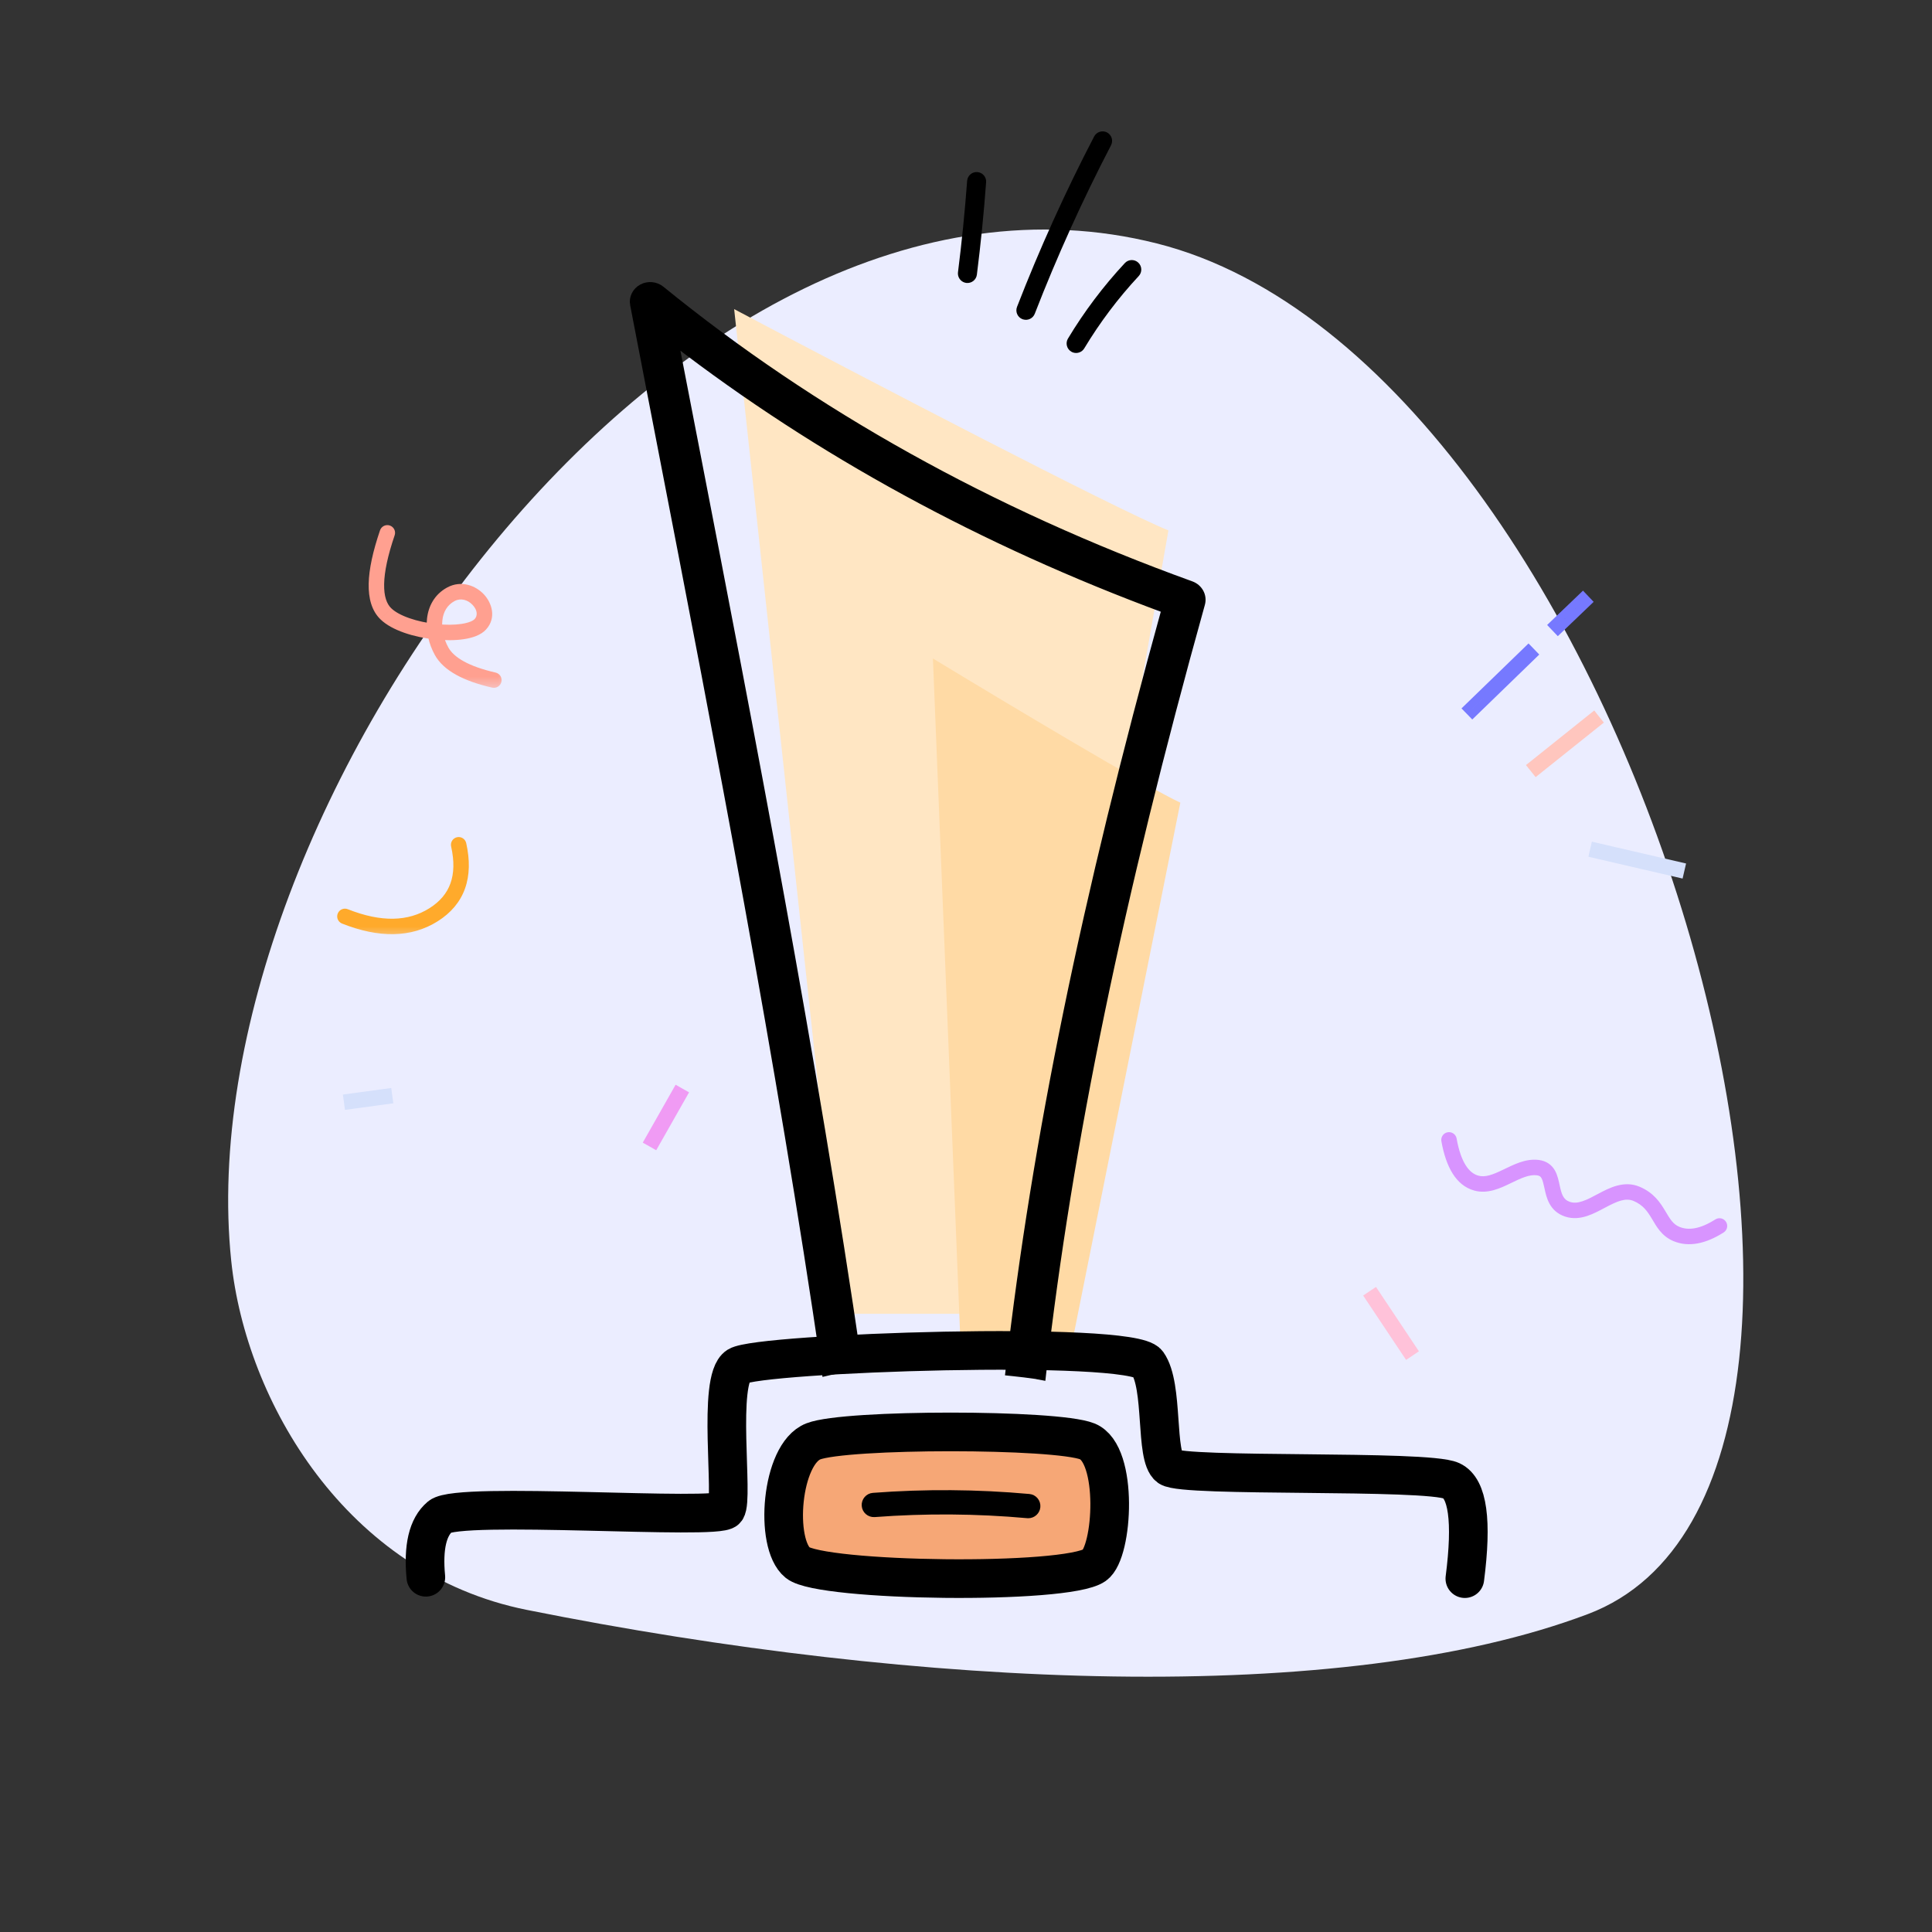 <svg width="100" height="100" viewBox="0 0 100 100" fill="none" xmlns="http://www.w3.org/2000/svg">
<rect x="0" y="0" width="100" height="100" fill="#333333" stroke="none"/>
<path fill-rule="evenodd" clip-rule="evenodd" d="M59.88 12.601C35.175 6.363 9.555 42.021 11.968 65.257C12.724 72.537 17.921 81.454 27.261 83.326C47.73 87.428 69.467 88.343 82.185 83.546C100.772 76.536 84.584 18.838 59.88 12.601Z" fill="#EBEDFF"/>
<path d="M76.209 36.958L79.39 33.874L79.251 33.73L79.112 33.587L75.93 36.671L76.07 36.814L76.209 36.958ZM80.638 32.645L82.205 31.145L82.067 31L81.929 30.855L80.362 32.355L80.5 32.5L80.638 32.645Z" stroke="#7679FF" stroke-width="0.4" stroke-linecap="round"/>
<path d="M79.515 39.943L82.735 37.369L82.61 37.213L82.486 37.056L79.265 39.631L79.39 39.787L79.515 39.943Z" stroke="#FFC6BE" stroke-width="0.4" stroke-linecap="round"/>
<path d="M20.079 56.539L17.973 56.826L18 57.024L18.027 57.222L20.133 56.936L20.106 56.738L20.079 56.539ZM87.031 44.844L82.545 43.805L82.5 44L82.455 44.195L86.941 45.234L86.986 45.039L87.031 44.844Z" stroke="#D5E0FB" stroke-width="0.4" stroke-linecap="round"/>
<mask id="path-5-outside-1_86834_1444" maskUnits="userSpaceOnUse" x="16.811" y="42.456" width="8.234" height="6.316" fill="black">
<rect fill="white" x="16.811" y="42.456" width="8.234" height="6.316"/>
<path fill-rule="evenodd" clip-rule="evenodd" d="M17.853 47.432C19.675 48.154 21.204 48.126 22.439 47.349C23.675 46.571 24.108 45.363 23.74 43.725"/>
</mask>
<path d="M18 47.06C17.795 46.979 17.562 47.079 17.481 47.285C17.399 47.49 17.5 47.723 17.705 47.804L18 47.06ZM22.439 47.349L22.652 47.687L22.652 47.687L22.439 47.349ZM24.131 43.638C24.082 43.422 23.868 43.286 23.653 43.335C23.437 43.383 23.302 43.597 23.35 43.813L24.131 43.638ZM17.705 47.804C19.602 48.556 21.274 48.554 22.652 47.687L22.226 47.01C21.133 47.698 19.748 47.753 18 47.06L17.705 47.804ZM22.652 47.687C23.335 47.257 23.817 46.694 24.068 45.994C24.317 45.3 24.326 44.508 24.131 43.638L23.35 43.813C23.522 44.58 23.499 45.211 23.315 45.724C23.132 46.233 22.779 46.662 22.226 47.01L22.652 47.687Z" fill="#FFAA2B" mask="url(#path-5-outside-1_86834_1444)"/>
<path d="M35.045 56.418L33.542 59.067L33.716 59.165L33.89 59.264L35.393 56.615L35.219 56.517L35.045 56.418Z" stroke="#F09BF4" stroke-width="0.4" stroke-linecap="round"/>
<path d="M70.834 67.111L72.834 70.111L73 70L73.166 69.889L71.166 66.889L71 67L70.834 67.111Z" stroke="#FFC2D9" stroke-width="0.4" stroke-linecap="round"/>
<mask id="path-9-outside-2_86834_1444" maskUnits="userSpaceOnUse" x="18.268" y="26.521" width="8.355" height="9.314" fill="black">
<rect fill="white" x="18.268" y="26.521" width="8.355" height="9.314"/>
<path fill-rule="evenodd" clip-rule="evenodd" d="M20.049 27.579C19.322 29.709 19.294 31.104 19.965 31.763C20.972 32.753 24.166 33.081 24.866 32.31C25.565 31.541 24.375 30.199 23.337 30.76C22.299 31.321 22.302 32.7 22.855 33.704C23.225 34.373 24.127 34.873 25.563 35.202"/>
</mask>
<path d="M20.427 27.708C20.499 27.499 20.387 27.272 20.178 27.201C19.969 27.129 19.742 27.241 19.67 27.45L20.427 27.708ZM19.965 31.763L20.246 31.478L20.245 31.478L19.965 31.763ZM24.866 32.31L24.57 32.041L24.569 32.041L24.866 32.31ZM23.337 30.76L23.146 30.408L23.146 30.408L23.337 30.76ZM22.855 33.704L22.505 33.897L22.505 33.898L22.855 33.704ZM25.474 35.592C25.689 35.641 25.904 35.506 25.953 35.291C26.002 35.076 25.868 34.861 25.652 34.812L25.474 35.592ZM19.67 27.45C19.301 28.533 19.098 29.459 19.083 30.215C19.068 30.969 19.239 31.611 19.685 32.049L20.245 31.478C20.02 31.256 19.87 30.872 19.883 30.231C19.895 29.592 20.07 28.755 20.427 27.708L19.67 27.45ZM19.685 32.049C19.996 32.355 20.448 32.585 20.925 32.752C21.41 32.922 21.956 33.037 22.487 33.094C23.018 33.152 23.55 33.153 24.006 33.084C24.44 33.019 24.89 32.879 25.162 32.579L24.569 32.041C24.491 32.127 24.279 32.234 23.887 32.293C23.515 32.349 23.055 32.351 22.573 32.299C22.093 32.247 21.608 32.143 21.189 31.997C20.763 31.848 20.437 31.667 20.246 31.478L19.685 32.049ZM25.161 32.579C25.707 31.979 25.463 31.207 25.044 30.762C24.616 30.306 23.867 30.018 23.146 30.408L23.527 31.112C23.845 30.94 24.21 31.043 24.461 31.31C24.723 31.588 24.724 31.872 24.57 32.041L25.161 32.579ZM23.146 30.408C22.49 30.763 22.173 31.378 22.102 32.022C22.032 32.656 22.195 33.334 22.505 33.897L23.206 33.511C22.963 33.071 22.848 32.557 22.897 32.11C22.945 31.673 23.145 31.318 23.527 31.111L23.146 30.408ZM22.505 33.898C22.963 34.727 24.019 35.258 25.474 35.592L25.652 34.812C24.235 34.487 23.487 34.02 23.205 33.511L22.505 33.898Z" fill="#FFA090" mask="url(#path-9-outside-2_86834_1444)"/>
<mask id="path-11-outside-3_86834_1444" maskUnits="userSpaceOnUse" x="74" y="58" width="16" height="7" fill="black">
<rect fill="white" x="74" y="58" width="16" height="7"/>
<path fill-rule="evenodd" clip-rule="evenodd" d="M75 59C75.232 60.293 75.702 61.038 76.409 61.236C77.469 61.533 78.509 60.298 79.597 60.436C80.685 60.573 79.955 62.203 81.142 62.592C82.328 62.981 83.485 61.273 84.714 61.795C85.942 62.318 85.819 63.474 86.771 63.87C87.405 64.134 88.148 63.996 89 63.455"/>
</mask>
<path d="M75.394 58.929C75.355 58.712 75.147 58.567 74.929 58.606C74.712 58.645 74.567 58.853 74.606 59.071L75.394 58.929ZM76.409 61.236L76.301 61.621L76.301 61.622L76.409 61.236ZM84.714 61.795L84.87 61.427L84.87 61.427L84.714 61.795ZM86.771 63.87L86.925 63.501L86.925 63.501L86.771 63.87ZM89.214 63.793C89.401 63.675 89.456 63.428 89.338 63.241C89.219 63.054 88.972 62.999 88.786 63.117L89.214 63.793ZM74.606 59.071C74.843 60.391 75.355 61.356 76.301 61.621L76.517 60.851C76.048 60.72 75.621 60.194 75.394 58.929L74.606 59.071ZM76.301 61.622C76.999 61.817 77.663 61.499 78.166 61.256C78.44 61.124 78.68 61.005 78.919 60.923C79.154 60.842 79.358 60.809 79.547 60.833L79.647 60.039C79.293 59.994 78.959 60.063 78.659 60.166C78.364 60.268 78.074 60.413 77.819 60.535C77.266 60.802 76.879 60.953 76.517 60.851L76.301 61.622ZM79.547 60.833C79.69 60.851 79.741 60.902 79.784 60.976C79.849 61.088 79.886 61.247 79.942 61.504C80.038 61.951 80.183 62.698 81.017 62.972L81.267 62.212C80.915 62.096 80.831 61.834 80.724 61.335C80.677 61.118 80.618 60.82 80.477 60.575C80.314 60.294 80.048 60.09 79.647 60.039L79.547 60.833ZM81.017 62.972C81.422 63.105 81.81 63.051 82.153 62.938C82.487 62.828 82.815 62.648 83.099 62.497C83.724 62.166 84.145 61.988 84.557 62.163L84.87 61.427C84.054 61.081 83.282 61.495 82.725 61.79C82.418 61.953 82.157 62.094 81.902 62.178C81.657 62.259 81.455 62.273 81.267 62.212L81.017 62.972ZM84.557 62.163C85.049 62.373 85.271 62.698 85.503 63.085C85.727 63.46 85.997 63.981 86.617 64.239L86.925 63.501C86.593 63.363 86.449 63.108 86.189 62.674C85.938 62.254 85.606 61.74 84.87 61.427L84.557 62.163ZM86.617 64.239C87.421 64.574 88.307 64.368 89.214 63.793L88.786 63.117C87.989 63.623 87.389 63.694 86.925 63.501L86.617 64.239Z" fill="#D894FF" mask="url(#path-11-outside-3_86834_1444)"/>
<path d="M43.622 68L38 16C44.686 19.536 57.643 26.299 60.478 27.454L53.333 68H43.622Z" fill="#FFE6C3"/>
<path d="M49.731 69.956L48.288 34.083C52.092 36.392 59.468 40.804 61.094 41.545L55.441 69.755L49.731 69.956Z" fill="#FFDAA5"/>
<path d="M51.506 71.228L52.276 71.283C52.02 71.262 51.763 71.243 51.506 71.228Z" fill="black"/>
<path fill-rule="evenodd" clip-rule="evenodd" d="M42.097 74.605C43.771 73.953 54.65 73.953 56.278 74.605C57.906 75.256 57.617 80.341 56.652 81.016C55.183 82.043 42.517 81.87 41.291 80.887C40.065 79.903 40.42 75.256 42.097 74.605Z" fill="#F6A776" stroke="black" stroke-width="2" stroke-linecap="round" stroke-linejoin="round"/>
<path d="M45.193 77.42C44.929 77.439 44.733 77.67 44.752 77.933C44.772 78.197 45.001 78.391 45.264 78.374L45.264 78.374L45.265 78.374C47.892 78.175 50.554 78.194 53.177 78.431C53.196 78.433 53.213 78.433 53.221 78.433L53.223 78.433C53.467 78.433 53.675 78.246 53.699 77.999L53.699 77.998C53.722 77.734 53.53 77.501 53.266 77.478C50.59 77.236 47.873 77.216 45.193 77.42ZM45.193 77.42C45.193 77.42 45.193 77.42 45.193 77.42L45.204 77.569L45.193 77.42C45.193 77.42 45.193 77.42 45.193 77.42Z" fill="black" stroke="black" stroke-width="0.3"/>
<path d="M44.213 70.82L44.438 70.814L44.406 70.591C42.069 54.579 38.925 38.33 35.879 22.613L35.878 22.611C35.559 20.964 35.241 19.318 34.922 17.674C42.349 23.395 50.879 28.052 60.323 31.539C56.175 46.525 53.61 59.03 52.263 70.808L52.24 71.009L52.441 71.03C52.836 71.072 53.228 71.118 53.62 71.175L53.621 71.175C53.628 71.176 53.638 71.178 53.656 71.182C53.662 71.183 53.669 71.185 53.677 71.187C53.69 71.19 53.706 71.194 53.721 71.197L53.932 71.236L53.956 71.023C55.313 59.138 57.924 46.491 62.172 31.251L62.172 31.251C62.285 30.84 62.05 30.425 61.648 30.28C51.313 26.547 42.083 21.403 34.21 14.995L34.21 14.995C33.937 14.773 33.547 14.737 33.236 14.904C32.923 15.072 32.748 15.413 32.813 15.761L32.813 15.761L32.814 15.762C33.115 17.33 33.419 18.901 33.723 20.472C33.881 21.285 34.038 22.098 34.195 22.911L34.195 22.911C37.238 38.613 40.377 54.838 42.709 70.81L42.74 71.025L42.952 70.976C43.389 70.875 43.714 70.835 43.837 70.832L43.837 70.832L43.843 70.832C43.934 70.827 44.024 70.825 44.117 70.823C44.148 70.822 44.181 70.821 44.213 70.82Z" fill="black" stroke="black" stroke-width="0.4"/>
<path d="M52.954 16.531C53.199 16.608 53.465 16.483 53.559 16.24C54.711 13.273 56.039 10.338 57.507 7.518C57.633 7.277 57.538 6.981 57.297 6.854C57.059 6.731 56.759 6.823 56.633 7.064C55.148 9.916 53.805 12.883 52.641 15.884C52.543 16.137 52.668 16.423 52.922 16.521C52.934 16.525 52.944 16.528 52.954 16.531Z" fill="black"/>
<path d="M55.552 18.248C55.764 18.314 56.002 18.23 56.121 18.032C56.927 16.692 57.875 15.432 58.94 14.289C59.126 14.09 59.115 13.778 58.916 13.593C58.717 13.407 58.405 13.419 58.221 13.618C57.109 14.811 56.119 16.126 55.278 17.524C55.138 17.757 55.214 18.06 55.447 18.2C55.48 18.221 55.515 18.236 55.552 18.248Z" fill="black"/>
<path d="M49.927 14.625C49.955 14.634 49.984 14.64 50.013 14.644C50.283 14.678 50.529 14.487 50.563 14.217C50.763 12.63 50.925 11.022 51.041 9.434C51.062 9.163 50.859 8.928 50.586 8.907C50.315 8.886 50.08 9.09 50.059 9.362C49.943 10.933 49.783 12.525 49.585 14.094C49.556 14.333 49.704 14.555 49.927 14.625Z" fill="black"/>
<path d="M22.042 81.639C21.893 80.082 22.139 79.034 22.781 78.495C23.744 77.688 37.166 78.703 37.578 78.139C37.99 77.574 37.098 71.402 38.187 70.711C39.278 70.02 58.545 69.363 59.398 70.56C60.252 71.755 59.767 75.385 60.512 75.934C61.257 76.484 73.847 76.05 75.122 76.643C75.972 77.037 76.205 78.726 75.82 81.71" stroke="black" stroke-width="2" stroke-linecap="round" stroke-linejoin="round"/>
</svg>
